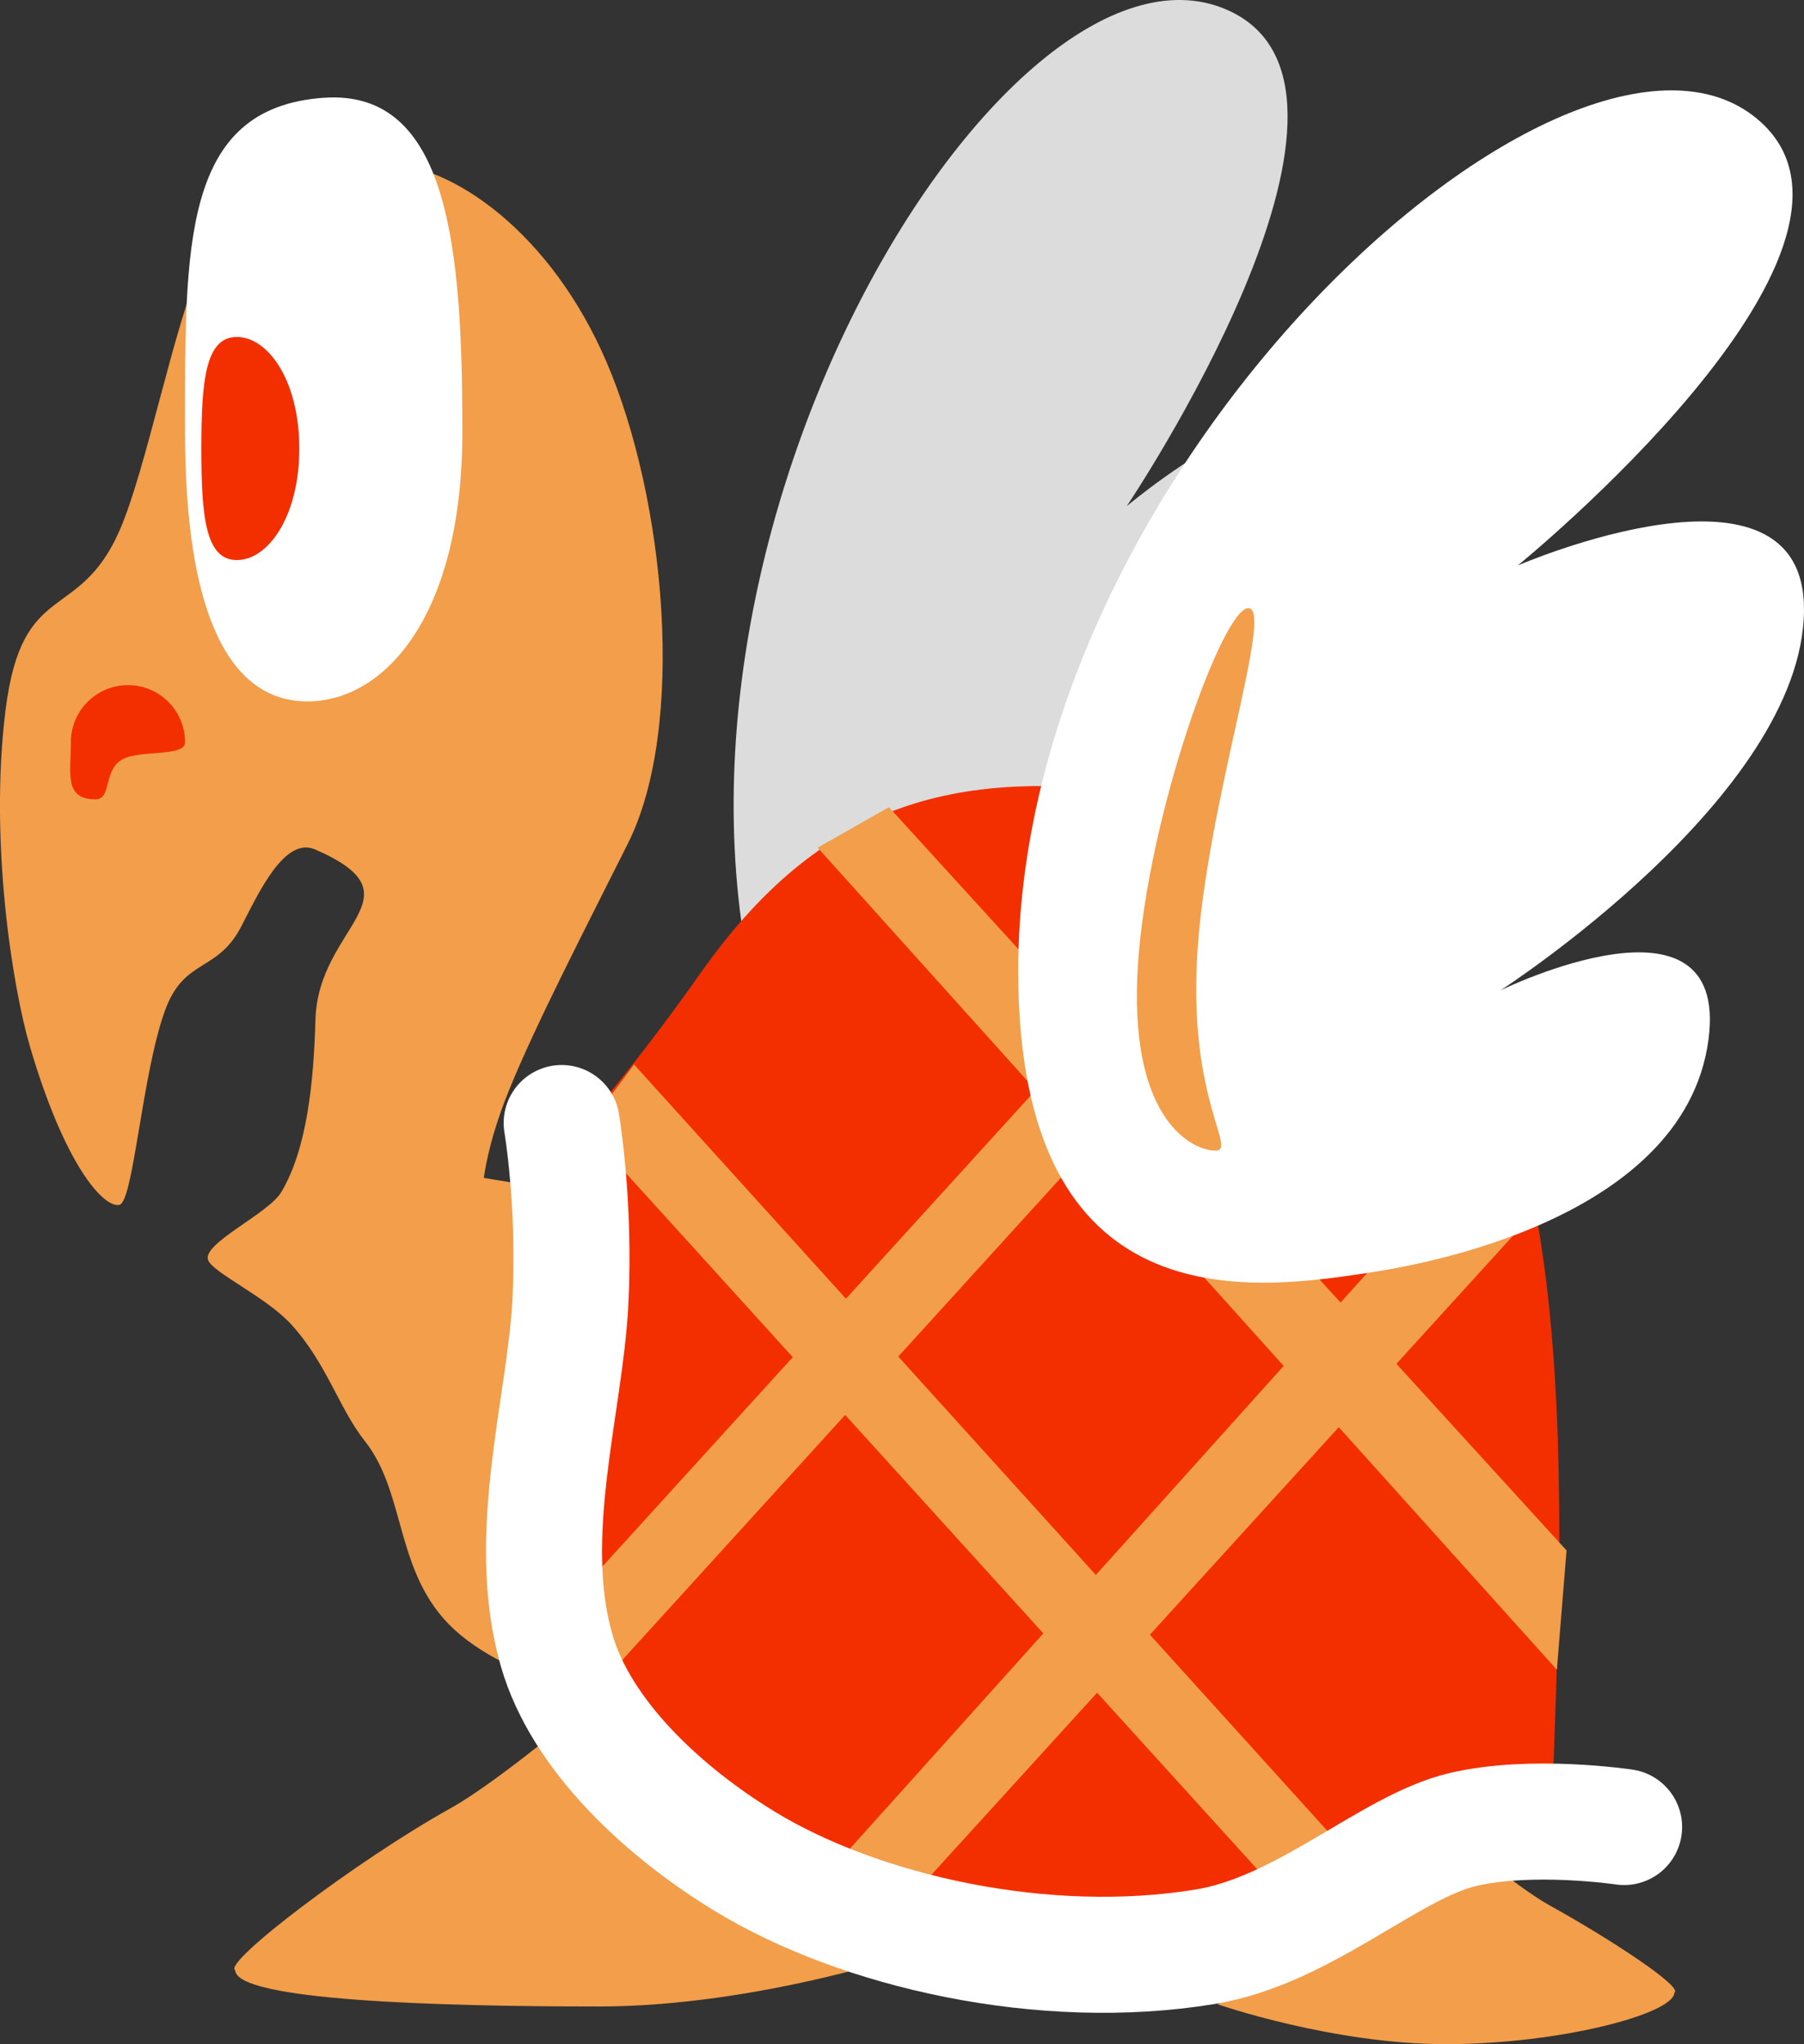<svg version="1.1" xmlns="http://www.w3.org/2000/svg" xmlns:xlink="http://www.w3.org/1999/xlink" width="54.421" height="61.654" viewBox="0,0,54.421,61.654"><rect x="0" y="0" width="54.421" height="61.654" fill="#333333" stroke="none"/><g transform="translate(-213.525,-140.564)"><g data-paper-data="{&quot;isPaintingLayer&quot;:true}" fill-rule="nonzero" stroke-linejoin="miter" stroke-miterlimit="10" stroke-dasharray="" stroke-dashoffset="0" style="mix-blend-mode: normal"><g><path d="M249.41,177.555c-3.219,1.544 -9.656,4.521 -12.75,-5.638c-4.526,-14.862 7.343,-34.169 13.982,-31.01c5.241,2.494 -3.128,14.925 -3.128,14.925c0,0 7.219,-6.128 8.66,-1.204c1.57,5.364 -5.424,13.614 -5.424,13.614c0,0 5.621,-5.243 6.433,-0.423c0.952,5.658 -7.039,9.385 -7.772,9.737z" fill="#dcdcdc" stroke="#000000" stroke-width="0" stroke-linecap="butt"/><g data-paper-data="{&quot;index&quot;:null}"><g data-paper-data="{&quot;index&quot;:null}" stroke="none" stroke-width="0" stroke-linecap="butt"><path d="M233.876,191.741c-0.929,0.275 -4.424,-0.185 -6.456,-1.863c-2.033,-1.679 -1.574,-4.195 -2.894,-5.858c-0.771,-0.971 -1.153,-2.354 -2.223,-3.519c-0.762,-0.83 -2.356,-1.55 -2.5,-1.932c-0.189,-0.501 1.818,-1.396 2.208,-2.051c0.779,-1.307 0.977,-3.322 1.03,-5.201c0.08,-2.843 3.261,-3.709 -0.009,-5.133c-0.922,-0.401 -1.697,1.299 -2.232,2.328c-0.726,1.398 -1.715,0.934 -2.295,2.524c-0.7,1.919 -0.953,5.785 -1.38,5.868c-0.481,0.093 -1.65,-1.207 -2.699,-4.785c-0.522,-1.779 -1.231,-6.192 -0.732,-10.153c0.499,-3.962 2.198,-2.591 3.432,-5.389c0.814,-1.845 1.615,-6.113 2.532,-8.209c1.378,-3.149 3.017,-2.89 5.354,-2.89c2.188,0 5.159,2.155 6.812,6.009c1.78,4.15 2.409,10.99 0.642,14.52c-1.273,2.544 -2.781,5.448 -3.604,7.484c-0.627,1.551 -0.74,2.599 -0.74,2.599l6.314,1.055z" data-paper-data="{&quot;index&quot;:null}" fill="#f29e4a"/><path d="M219.108,162.95c0,0.456 -1.382,0.217 -1.906,0.525c-0.569,0.335 -0.301,1.197 -0.797,1.197c-0.951,0 -0.742,-0.771 -0.742,-1.722c0,-0.951 0.771,-1.722 1.722,-1.722c0.951,0 1.722,0.771 1.722,1.722z" data-paper-data="{&quot;index&quot;:null}" fill="#f32f00"/><g data-paper-data="{&quot;index&quot;:null}"><path d="M227.473,153.6c0,5.571 -2.365,8.119 -4.675,8.119c-2.31,0 -3.69,-2.548 -3.69,-8.119c0,-5.571 -0.113,-9.787 4.183,-10.087c3.771,-0.264 4.183,4.516 4.183,10.087z" fill="#ffffff"/><path d="M222.554,154.092c0,2.038 -0.933,3.364 -1.885,3.364c-0.951,0 -1.069,-1.326 -1.069,-3.364c0,-2.038 0.118,-3.364 1.069,-3.364c0.951,0 1.885,1.326 1.885,3.364z" fill="#f32f00"/></g></g><path d="M255.126,198.151c1.042,-0.823 2.013,-2.483 2.013,-2.483c0,0 2.069,1.773 3.131,2.362c1.96,1.088 4.046,2.482 3.764,2.636c-0.023,0.639 -3.467,1.551 -6.894,1.551c-3.427,0 -6.894,-1.207 -6.894,-1.207c0,0 2.879,-1.278 4.881,-2.86z" data-paper-data="{&quot;index&quot;:null}" fill="#f29e4a" stroke="none" stroke-width="0" stroke-linecap="butt"/><path d="M234.456,195.276c2.858,2.259 6.968,4.083 6.968,4.083c0,0 -4.95,1.722 -9.841,1.722c-4.892,0 -10.929,-0.182 -10.962,-1.093c-0.403,-0.22 3.695,-3.331 6.493,-4.884c1.516,-0.841 4.469,-3.372 4.469,-3.372c0,0 1.386,2.369 2.873,3.544z" data-paper-data="{&quot;index&quot;:null}" fill="#f29e4a" stroke="none" stroke-width="0" stroke-linecap="butt"/><path d="M247.169,200.096c-5.04,0 -8.603,-2.003 -11.756,-4.124c-1.987,-1.337 -4.351,-1.83 -5.123,-4.701c-1.419,-5.281 0.955,-6.796 0.955,-8.906c0,-2.612 -0.248,-7.737 -0.248,-7.737c0,0 1.641,-1.847 3.645,-4.692c3.582,-5.085 7.661,-6.444 14.318,-5.269c10.128,1.787 11.605,11.706 11.605,22.304c0,2.463 -0.2,7.457 -0.2,7.457z" data-paper-data="{&quot;index&quot;:null}" fill="#f32f00" stroke="none" stroke-width="NaN" stroke-linecap="butt"/><g data-paper-data="{&quot;index&quot;:null}" fill="#f29e4a" stroke="none" stroke-width="0" stroke-linecap="butt"><path d="M260.491,190.925l-22.3,-24.795l2.151,-1.222l20.441,22.418z"/><path d="M253.836,199.57l-22.637,-24.953l1.453,-1.947l22.767,25.16z"/></g><g data-paper-data="{&quot;index&quot;:null}" fill="#f29e4a" stroke="none" stroke-width="0" stroke-linecap="butt"><path d="M230.305,189.342l21.612,-23.761l2.254,1.002l-22.283,24.499z"/><path d="M238.361,197.215l20.804,-23.15l0.808,2.885l-20.03,22.004z"/></g><path d="M256.863,171.949c1.241,2.748 0.609,6.177 0.609,6.177c0,0 -0.632,-3.155 -1.247,-4.665c-0.581,-1.425 -2.347,-4.156 -2.347,-4.156c0,0 2.344,1.226 2.985,2.645z" data-paper-data="{&quot;index&quot;:null}" fill="#ffffff" stroke="none" stroke-width="0" stroke-linecap="butt"/><path d="M262.519,195.668c0,0 -2.796,-0.418 -4.878,0.079c-2.211,0.528 -4.766,3.041 -7.765,3.533c-4.873,0.799 -10.425,-0.463 -13.897,-2.585c-2.438,-1.489 -4.921,-3.786 -5.661,-6.351c-0.998,-3.459 0.257,-7.405 0.414,-10.514c0.15,-2.987 -0.263,-5.395 -0.263,-5.395" data-paper-data="{&quot;index&quot;:null}" fill="none" stroke="#ffffff" stroke-width="3.5" stroke-linecap="round"/></g><g stroke="#000000" stroke-width="0" stroke-linecap="butt"><path d="M254.795,178.953c-3.529,0.539 -10.554,1.511 -10.554,-9.109c0,-15.536 16.98,-30.547 22.41,-25.591c4.287,3.913 -7.34,13.366 -7.34,13.366c0,0 8.691,-3.759 8.635,1.371c-0.061,5.589 -9.156,11.443 -9.156,11.443c0,0 6.905,-3.378 6.277,1.469c-0.737,5.69 -9.468,6.927 -10.272,7.05z" fill="#ffffff"/><path d="M247.852,169.688c0.287,-4.518 2.574,-10.831 3.339,-10.782c0.765,0.049 -1.258,5.872 -1.545,10.391c-0.287,4.518 1.27,6.02 0.505,5.972c-0.765,-0.049 -2.586,-1.062 -2.299,-5.58z" fill="#f29e4a"/></g></g></g></g></svg>